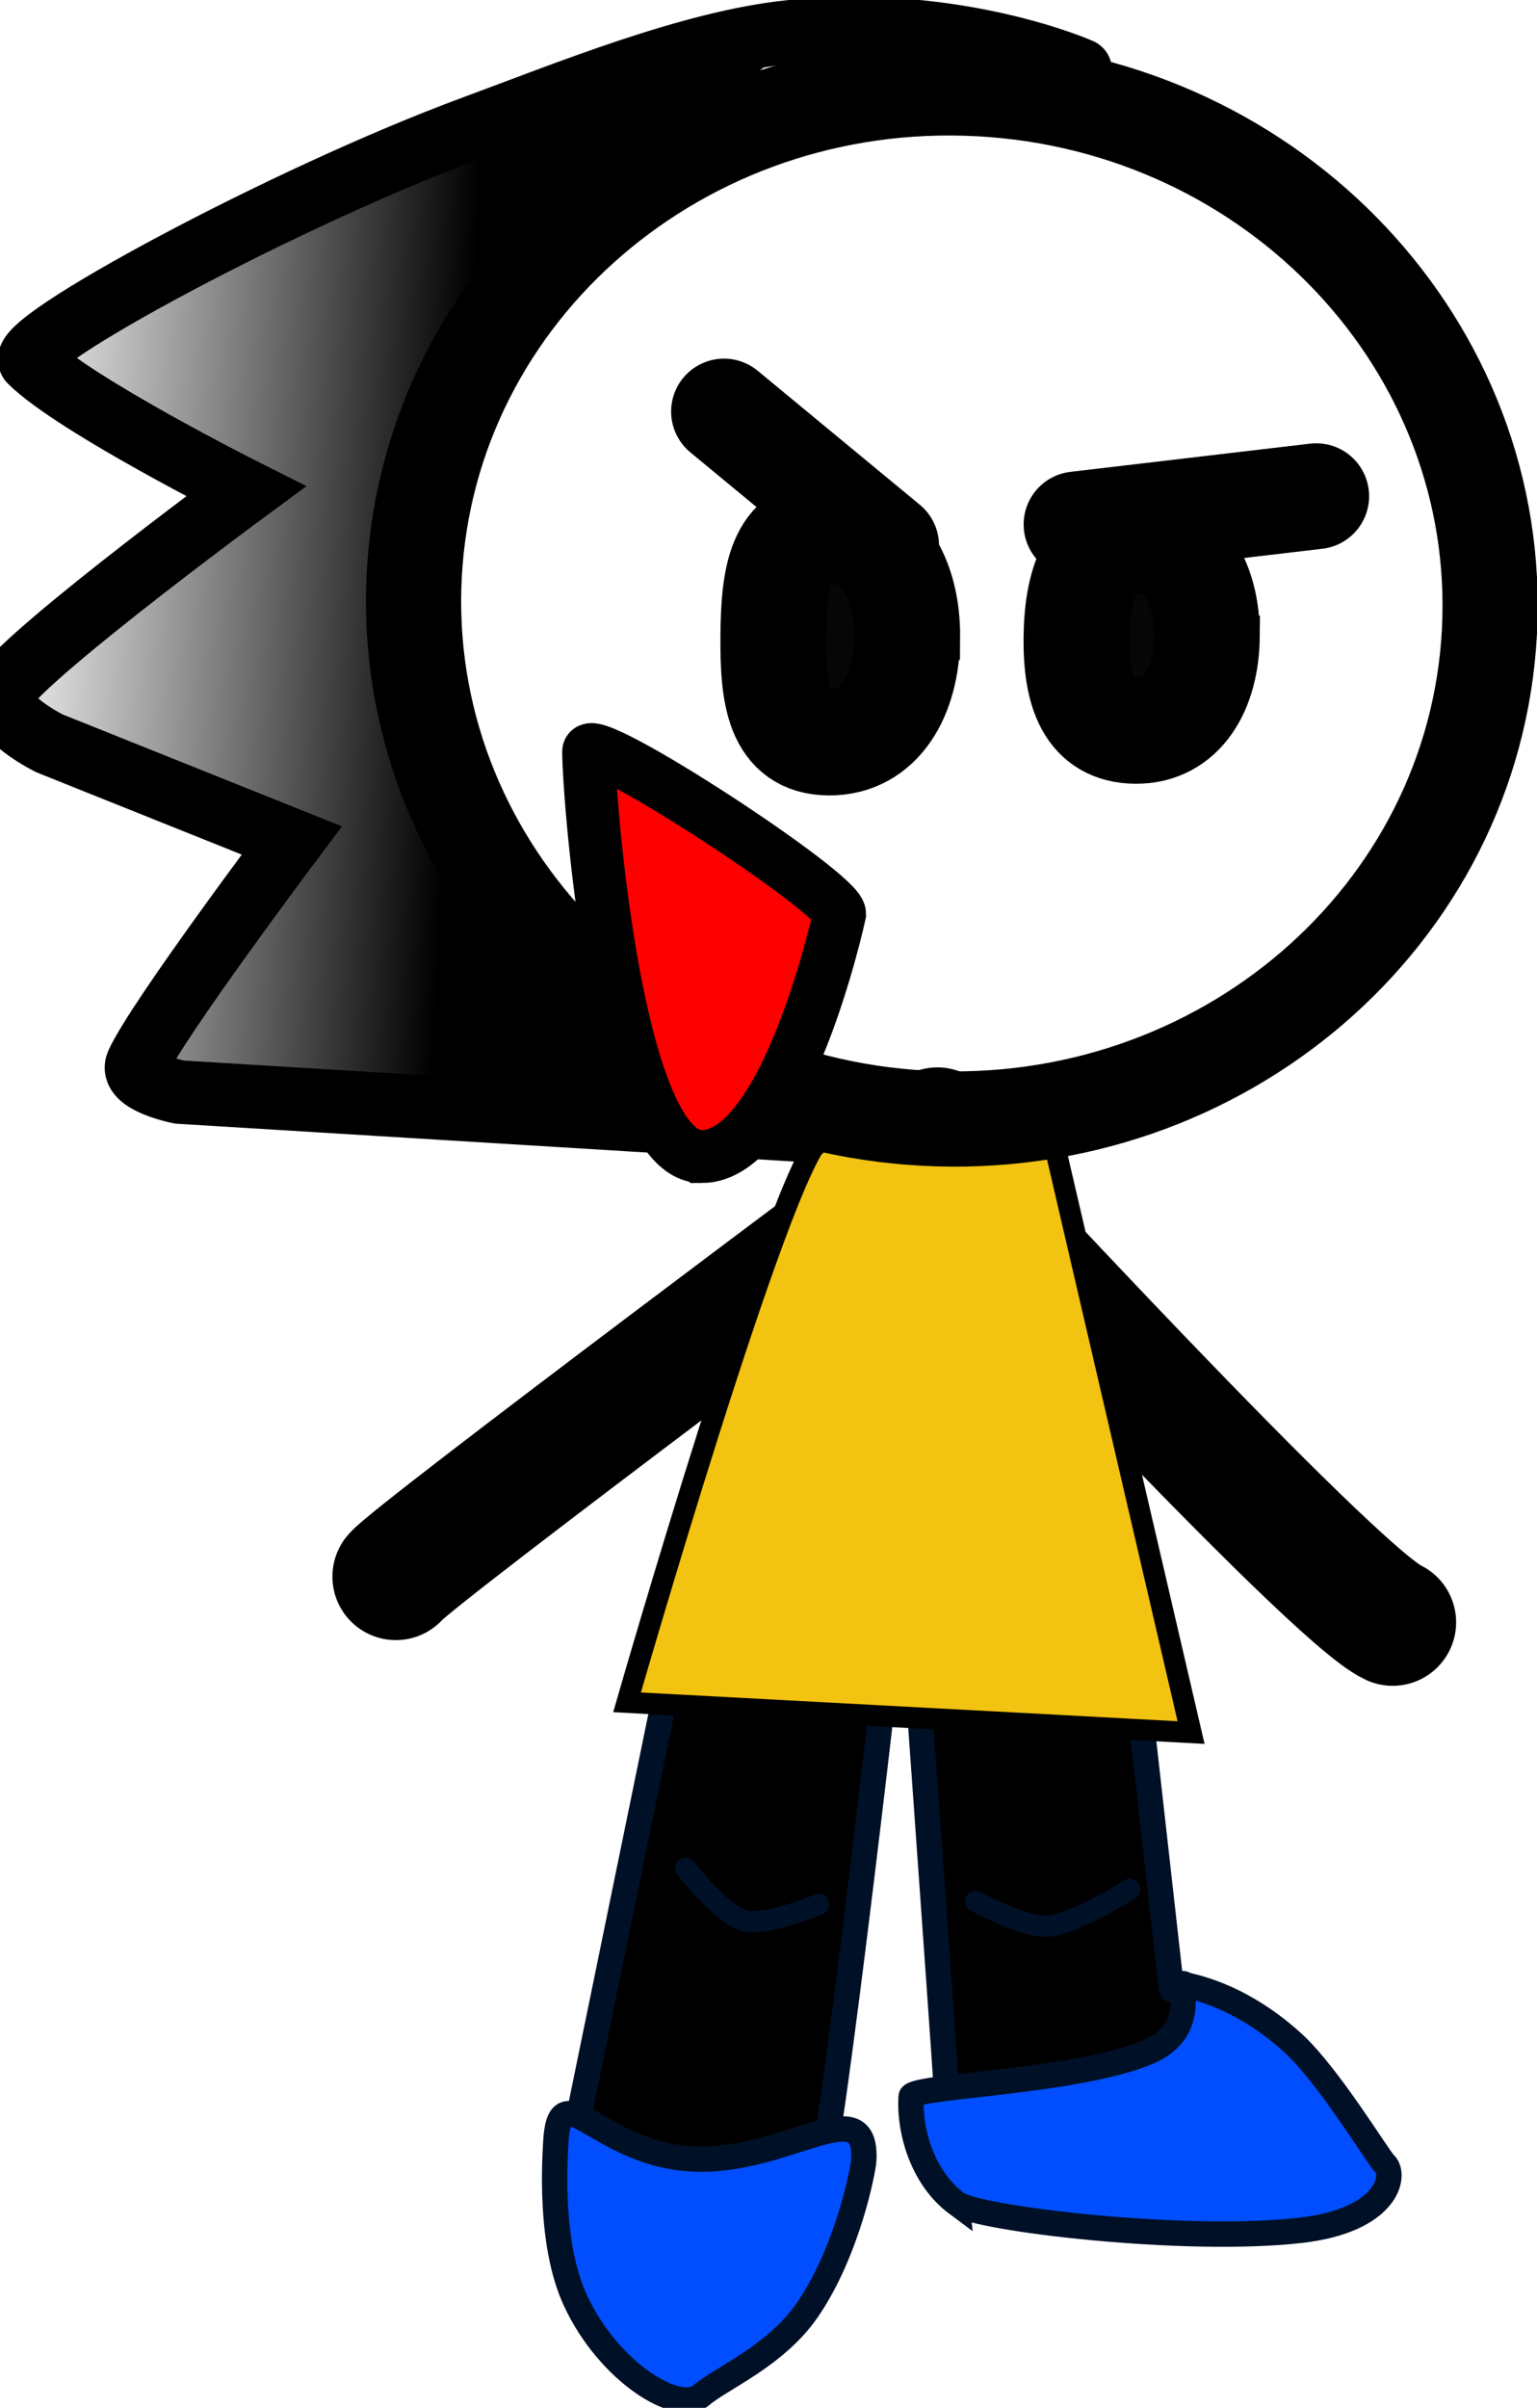 <svg version="1.1" xmlns="http://www.w3.org/2000/svg" xmlns:xlink="http://www.w3.org/1999/xlink" width="72.668" height="113.761" viewBox="0,0,72.668,113.761"><defs><linearGradient x1="212.76" y1="167.331" x2="190.355" y2="166.138" gradientUnits="userSpaceOnUse" id="color-1"><stop offset="0" stop-color="#000000"/><stop offset="1" stop-color="#000000" stop-opacity="0"/></linearGradient></defs><g transform="translate(-191.256,-136.105)"><g data-paper-data="{&quot;isPaintingLayer&quot;:true}" stroke-miterlimit="10" stroke-dasharray="" stroke-dashoffset="0" style="mix-blend-mode: normal"><path d="M234.588,205.401l0.986,-15.866" fill="none" fill-rule="nonzero" stroke="#000000" stroke-width="6" stroke-linecap="round" stroke-linejoin="miter"/><path d="M209.972,210.594c0.763,-0.977 25.549,-19.456 25.549,-19.456c0,0 18.687,20.274 21.579,21.615" fill="none" fill-rule="nonzero" stroke="#000000" stroke-width="6" stroke-linecap="round" stroke-linejoin="miter"/><path d="M243.719,204.103l2.923,25.988c0,0 7.063,0.413 6.895,7.513c-0.01,0.405 -0.11,2.392 -3.027,2.974c-2.795,0.557 -8.365,-0.275 -10.401,-0.591c-0.945,-0.147 -2.385,-0.788 -3.306,-1.885c-0.927,-1.105 -0.827,-2.711 -0.826,-3.614c0,-0.368 -2.079,-29.307 -2.079,-29.307" fill="#000000" fill-rule="evenodd" stroke="#001026" stroke-width="1.2" stroke-linecap="round" stroke-linejoin="round"/><path d="M233.758,209.711c0,0 -3.384,30.232 -4.001,30.331c-1.772,0.286 -11.482,-2.278 -11.482,-2.278l6.242,-30.395" data-paper-data="{&quot;index&quot;:null}" fill="#000000" fill-rule="evenodd" stroke="#001026" stroke-width="1.2" stroke-linecap="round" stroke-linejoin="round"/><path d="M232.094,238.158c-0.025,0.491 -0.783,4.371 -2.691,7.118c-1.488,2.143 -4.066,3.205 -4.983,3.989c-1.098,0.939 -4.379,-1.082 -5.953,-4.457c-1.257,-2.697 -0.972,-6.711 -0.935,-7.447c0.171,-3.401 1.928,0.465 6.391,0.74c4.463,0.275 8.342,-3.344 8.171,0.057z" fill="#004eff" fill-rule="nonzero" stroke="#001026" stroke-width="1.2" stroke-linecap="butt" stroke-linejoin="miter"/><path d="M220.902,216.534c0,0 7.234,-25.131 9.192,-26.704c0.575,-0.462 10.922,-0.039 10.922,-0.039l6.552,28.171z" fill="#f2c311" fill-rule="nonzero" stroke="#000000" stroke-width="1" stroke-linecap="butt" stroke-linejoin="miter"/><path d="M236.494,240.216c-1.606,-1.193 -2.26,-3.398 -2.16,-5.055c0.031,-0.507 7.686,-0.668 11.119,-2.068c2.713,-1.106 1.286,-3.628 1.822,-3.228c0.111,0.083 2.413,0.339 5.06,2.715c1.718,1.542 4.077,5.466 4.389,5.757c0.551,0.512 0.177,2.665 -3.975,3.142c-5.472,0.629 -15.294,-0.55 -16.255,-1.264z" fill="#004eff" fill-rule="nonzero" stroke="#001026" stroke-width="1.2" stroke-linecap="butt" stroke-linejoin="miter"/><path d="M229.956,226.082c0,0 -2.498,1.046 -3.509,0.77c-1.08,-0.294 -2.777,-2.485 -2.777,-2.485" fill="none" fill-rule="nonzero" stroke="#001026" stroke-width="1" stroke-linecap="round" stroke-linejoin="miter"/><path d="M244.67,225.367c0,0 -2.587,1.643 -3.855,1.742c-1.149,0.09 -3.431,-1.171 -3.431,-1.171" fill="none" fill-rule="nonzero" stroke="#001026" stroke-width="1" stroke-linecap="round" stroke-linejoin="miter"/><g fill-rule="nonzero" stroke-linejoin="miter"><path d="M261.674,165.969c-0.715,13.432 -12.674,23.715 -26.711,22.967c-14.037,-0.747 -24.837,-12.242 -24.121,-25.674c0.715,-13.432 12.674,-23.715 26.711,-22.967c14.037,0.747 24.837,12.242 24.121,25.674z" fill="none" stroke="#000000" stroke-width="4.5" stroke-linecap="butt"/><path d="M229.132,189.501l-29.394,-1.799c0,0 -2.383,-0.467 -1.989,-1.349c0.904,-2.022 7.303,-10.539 7.303,-10.539l-11.458,-4.589c0,0 -2.078,-1.016 -2.339,-2.13c-0.242,-1.037 11.633,-9.779 11.633,-9.779c0,0 -8.063,-4.044 -10.194,-6.141c-0.837,-0.824 12.107,-7.796 20.961,-11.058c4.333,-1.596 10.254,-4.033 14.977,-4.512c7.831,-0.796 13.698,1.812 13.698,1.812" fill="none" stroke="#000000" stroke-width="3" stroke-linecap="round"/><path d="M197.872,187.602c0,0 -0.455,-1.43 0.876,-3.295c1.667,-2.336 7.172,-5.298 5.646,-7.744c-1.977,-3.169 -14.593,-3.382 -12.838,-7.141c1.441,-3.087 10.989,-8.05 11.099,-10.118c0.11,-2.064 -4.518,-1.051 -6.988,-3.938c-3.512,-4.105 -1.716,-4.015 -1.716,-4.015c0,0 12.101,-6.839 17.919,-8.979c5.459,-2.008 15.979,-3.492 15.979,-3.492c0,0 -15.645,12.933 -18.201,20.857c-2.834,8.784 13.712,28.287 13.712,28.287z" data-paper-data="{&quot;index&quot;:null}" fill="url(#color-1)" stroke="none" stroke-width="0" stroke-linecap="butt"/><path d="M234.15,166.215c-0.022,2.761 -1.313,4.99 -3.706,4.971c-2.393,-0.019 -2.649,-2.26 -2.627,-5.021c0.022,-2.761 0.313,-4.998 2.706,-4.979c2.393,0.019 3.649,2.268 3.627,5.029z" fill="#070606" stroke="#000000" stroke-width="5" stroke-linecap="butt"/><path d="M248.317,166.161c-0.02,2.485 -1.16,4.491 -3.369,4.473c-2.209,-0.018 -2.819,-1.871 -2.799,-4.356c0.02,-2.485 0.661,-4.662 2.87,-4.644c2.209,0.018 3.317,2.041 3.297,4.526z" fill="#070606" stroke="#000000" stroke-width="5" stroke-linecap="butt"/></g><path d="M225.486,155.549l7.667,6.333" fill="none" fill-rule="nonzero" stroke="#000000" stroke-width="5" stroke-linecap="round" stroke-linejoin="miter"/><path d="M253.486,159.549l-11.333,1.333" fill="none" fill-rule="nonzero" stroke="#000000" stroke-width="5" stroke-linecap="round" stroke-linejoin="miter"/><path d="M224.419,190.749c-4.05,0 -5.333,-17.108 -5.333,-19.133c0,-1.043 11.867,6.684 11.867,7.667c0,0 -2.483,11.467 -6.533,11.467z" fill="#ff0000" fill-rule="nonzero" stroke="#000000" stroke-width="2.5" stroke-linecap="butt" stroke-linejoin="miter"/></g></g></svg>